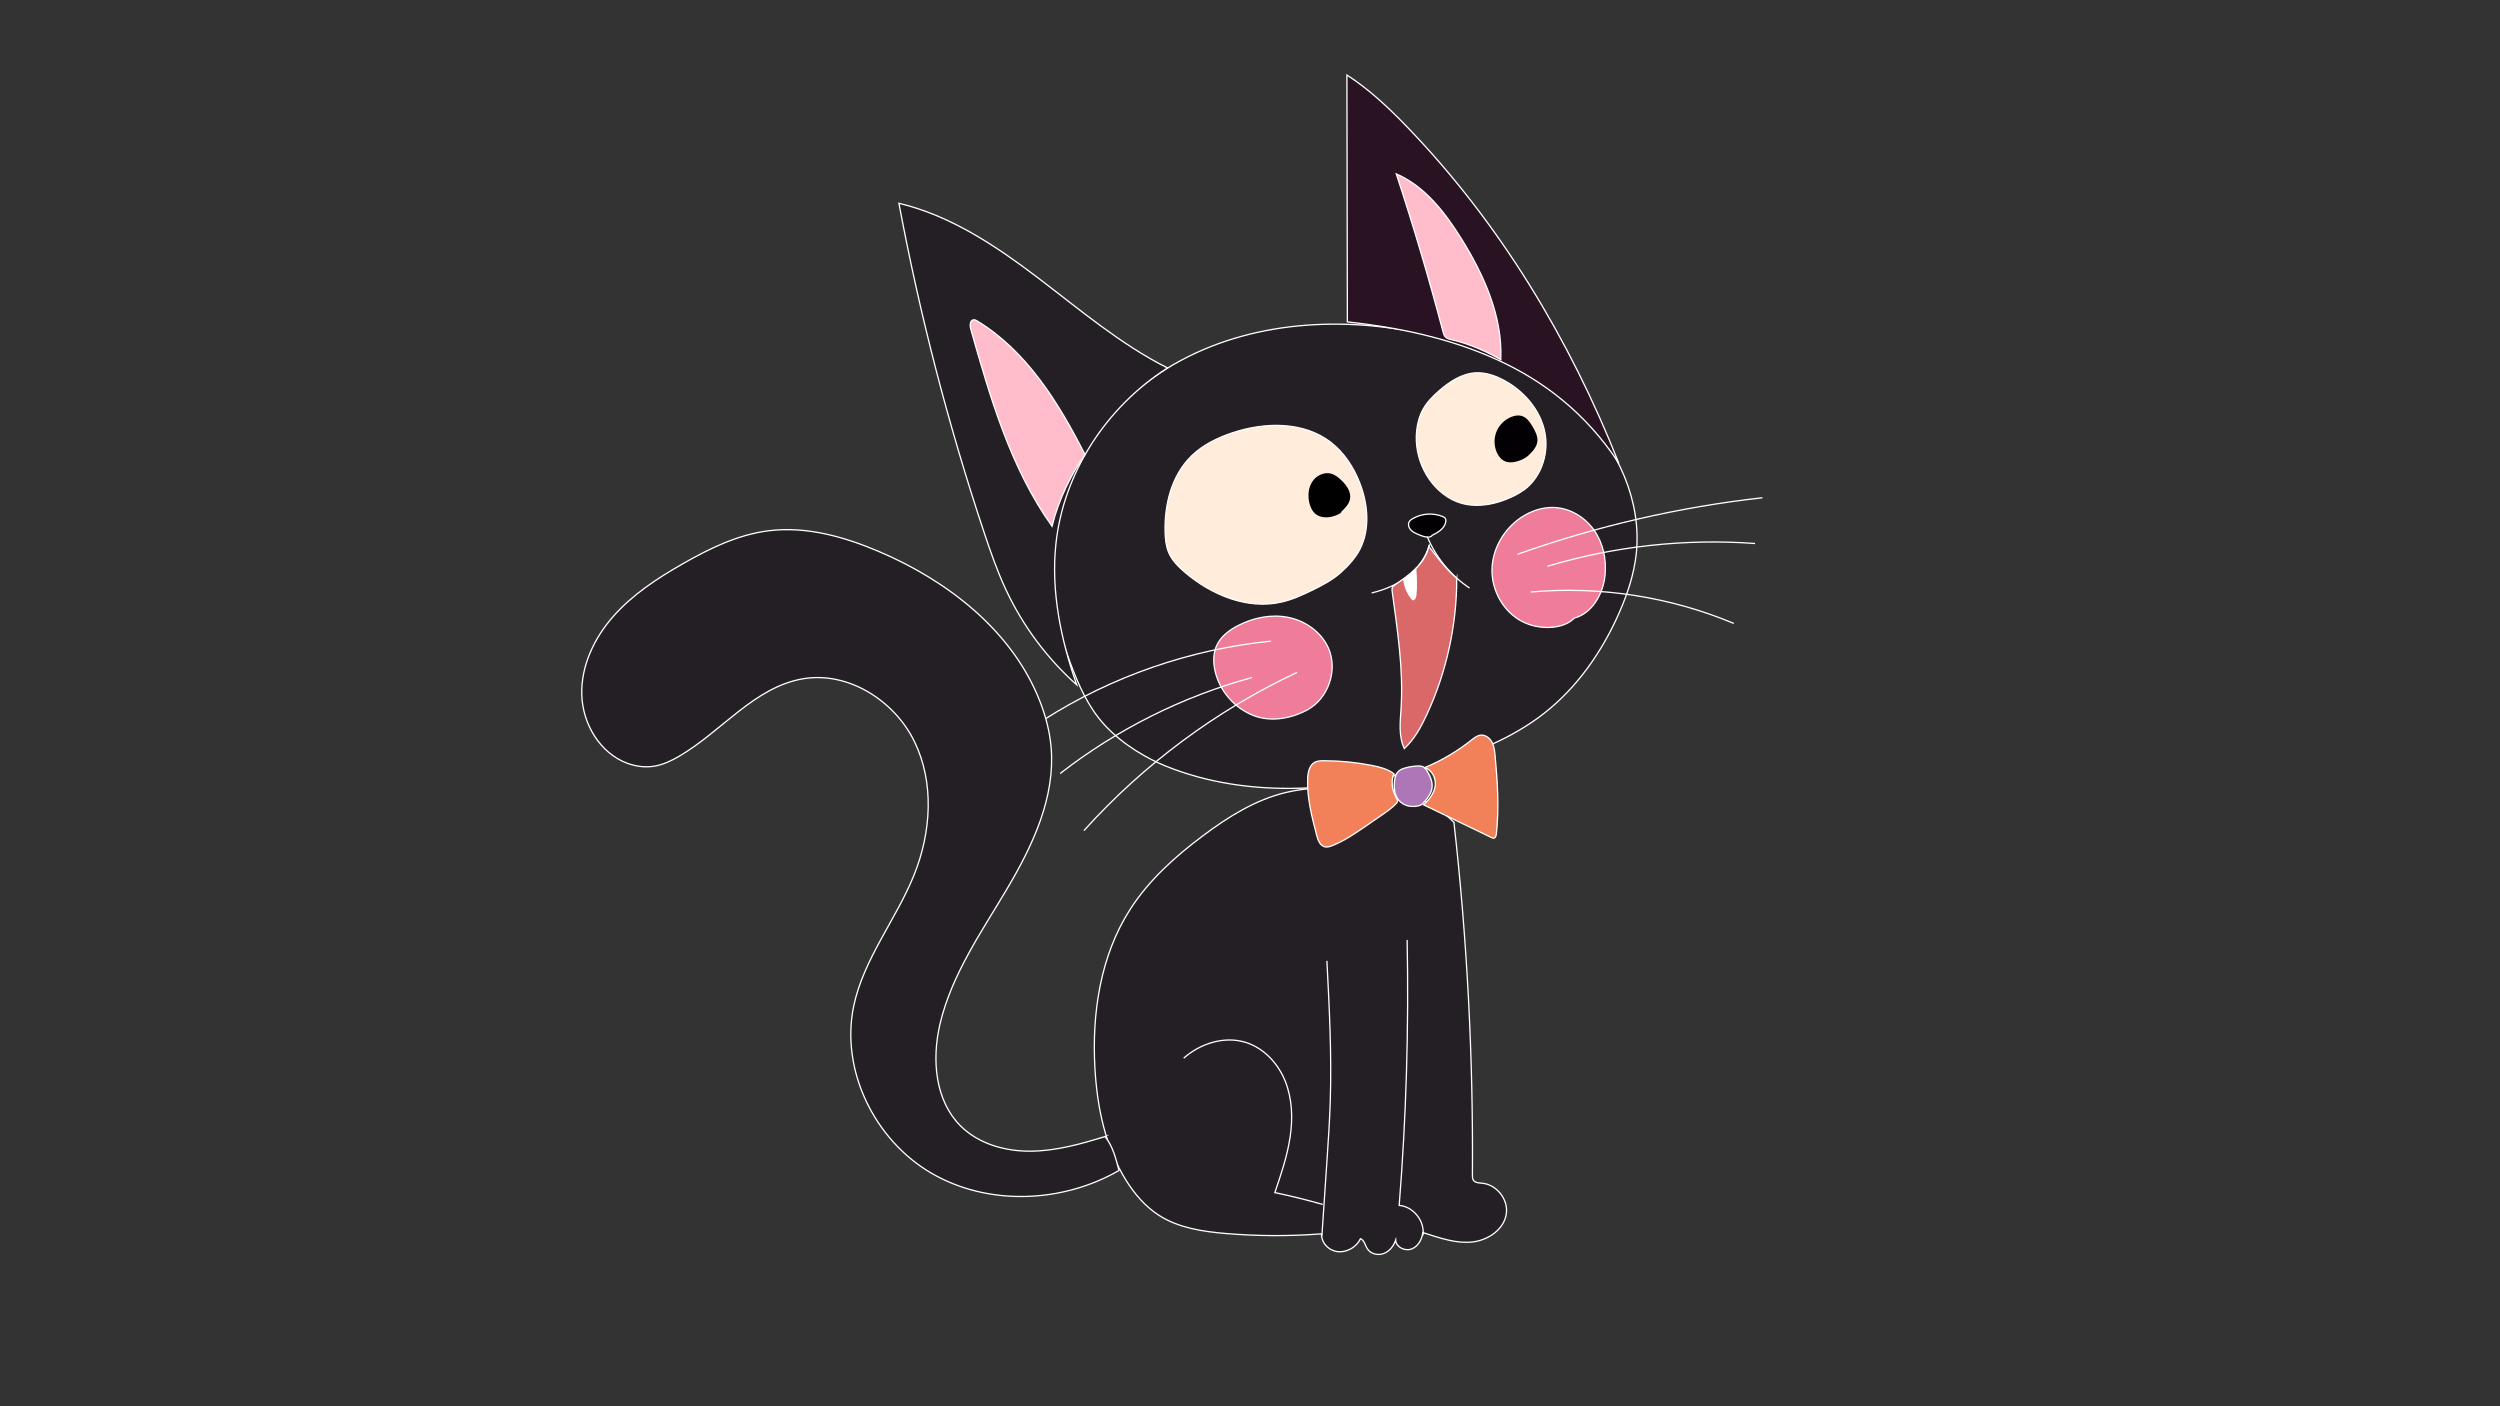<?xml version="1.0" encoding="UTF-8"?>
<svg id="Layer_1" data-name="Layer 1" xmlns="http://www.w3.org/2000/svg" viewBox="0 0 1920 1080">
  <rect x="0" y="0" width="1920" height="1080" fill="#333333" stroke="none"/>
  <defs>
    <style>
      .cls-1 {
        fill: #ffecdb;
      }

      .cls-1, .cls-2, .cls-3, .cls-4, .cls-5, .cls-6, .cls-7, .cls-8, .cls-9, .cls-10, .cls-11 {
        stroke: #fff;
        stroke-miterlimit: 10;
      }

      .cls-2 {
        fill: #ef7c99;
      }

      .cls-3 {
        fill: none;
      }

      .cls-4, .cls-12 {
        fill: #020003;
      }

      .cls-5 {
        fill: #ffbdcc;
      }

      .cls-6 {
        fill: #f28159;
      }

      .cls-7 {
        fill: #291222;
      }

      .cls-8 {
        fill: #241f25;
      }

      .cls-9 {
        fill: #ad76b7;
      }

      .cls-10 {
        fill: #fff;
      }

      .cls-12, .cls-13 {
        stroke-width: 0px;
      }

      .cls-13 {
        fill: #010000;
      }

      .cls-11 {
        fill: #da6868;
      }
    </style>
  </defs>
  <path class="cls-8" d="m894.74,588.14c65.31,26.51,139.88,19.65,207.4-.58,29.77-8.91,59.25-20.58,83.72-39.73,25.56-20.01,44.63-47.51,57.69-77.23,6.27-14.26,11.26-29.22,13.02-44.7,4.65-40.84-14.19-82.09-43.63-110.78-29.44-28.68-68.39-45.95-108.23-56.03-65.76-16.63-138.3-14.23-198.05,17.86-59.76,32.09-103.69,96.99-100.26,164.74,1.17,23.17,7.57,45.79,15.63,67.54,6.3,16.99,13.85,33.93,26.08,47.29,14.4,15.74,33.68,26.35,46.64,31.61Z"/>
  <path class="cls-7" d="m1243.11,355.44c-37.6-95.02-91.38-184.22-162.29-257.81-14.2-14.74-29.17-28.92-46.39-39.99.12,63.18.23,126.36.35,189.54,39.1,4.28,78.11,12.44,113.97,28.61,35.86,16.16,68.55,40.72,94.35,79.65Z"/>
  <path class="cls-5" d="m1152.6,276.21c1.48-33.08-12.84-64.88-30.34-92.98-12.61-20.25-28.05-40.19-49.92-49.69,13.17,39.93,25.12,80.27,35.82,120.93.44,1.68.94,3.46,2.23,4.62,1.19,1.07,2.84,1.43,4.4,1.79,14.21,3.23,27.72,9.53,37.81,15.33Z"/>
  <path class="cls-8" d="m896.61,282.57c-36.23-18.26-67.43-44.88-99.74-69.41-32.31-24.54-67.03-47.64-106.5-57.04,16.04,85.68,37.93,170.27,65.48,252.97,4.94,14.84,10.08,29.65,16.71,43.82,12.94,27.68,31.55,52.7,54.35,73.05-12.14-34.73-19.85-71.72-15.97-108.3,5.75-54.13,38.27-104.75,85.67-135.08Z"/>
  <path class="cls-5" d="m833.26,349.12c-20.15-39.65-44.64-79.38-82.62-102.52-.89-.54-1.87-1.1-2.91-.99-2.87.28-2.95,4.45-2.16,7.23,15,52.75,30.55,106.66,62.39,151.31,5.12-20.73,14.91-40.28,25.3-55.02Z"/>
  <path class="cls-1" d="m1167.97,377.89c14.94-9.16,21.9-28.6,18.48-45.79-3.42-17.19-15.98-31.73-31.42-40.01-6.61-3.54-13.98-6.1-21.47-5.76-10.67.49-20.21,6.74-28.26,13.75-4.74,4.13-9.24,8.67-12.31,14.15-2.84,5.07-4.37,10.81-4.99,16.58-2.25,20.91,8.52,43.1,27.18,52.82,18.66,9.72,40.91,1.54,52.79-5.75Z"/>
  <path class="cls-1" d="m1044.49,421.68c7.77-15.43,6.15-34.19-.04-50.32-4.71-12.29-12.12-23.8-22.57-31.8-20.89-15.99-50.51-15.47-75.47-7.13-11.47,3.83-22.64,9.28-31.3,17.71-15.27,14.87-20.93,37.39-20.3,58.68.16,5.29.68,10.68,2.77,15.55,2.59,6.02,7.38,10.8,12.35,15.06,20.38,17.44,47.94,28.9,74.1,22.98,8.41-1.9,16.32-5.5,24.06-9.29,7.46-3.65,14.9-7.56,21.15-13.02,6.25-5.47,12.11-12.2,15.24-18.42Z"/>
  <path class="cls-12" d="m1173.57,350.03c3.22-3.08,6.63-6.55,7.13-10.97.44-3.93-1.53-7.69-3.51-11.1-2.05-3.54-4.53-7.3-8.44-8.5-2.52-.77-5.27-.33-7.73.6-5.16,1.95-9.46,6.08-11.61,11.17s-2.12,11.05.08,16.11c1.33,3.05,3.56,5.89,6.67,7.07,1.84.7,3.87.78,5.83.55,5.3-.6,10.17-3.56,11.59-4.93Z"/>
  <path class="cls-13" d="m1030.27,392.84c2.91-2.76,5.91-5.86,6.58-9.81.9-5.31-2.69-10.32-6.56-14.07-2.3-2.23-4.89-4.34-7.98-5.19-5.3-1.45-11.19,1.34-14.29,5.88-3.1,4.54-3.69,10.45-2.6,15.84.74,3.65,2.33,7.32,5.33,9.53,3.25,2.4,7.66,2.69,11.62,1.9,4.1-.82,8.29-3.04,7.9-4.08Z"/>
  <path class="cls-4" d="m1099.93,411.12c4.41-2.16,9.13-5.05,10.3-9.82.29-1.16.3-2.5-.46-3.43-.49-.6-1.22-.95-1.95-1.23-7.29-2.92-15.89-2.32-22.7,1.58-1.12.64-2.23,1.4-2.85,2.53-1.09,1.98-.32,4.58,1.22,6.24,1.54,1.66,3.69,2.6,5.77,3.5,3.94,1.69,8.91,3.26,10.67.63Z"/>
  <path class="cls-3" d="m1096.13,412.14c6.62,15.97,18.07,29.89,32.47,39.47"/>
  <path class="cls-3" d="m1097.91,418.08c-2.6,9.83-8.96,18.44-16.98,24.69-8.02,6.25-17.63,10.25-27.51,12.63"/>
  <path class="cls-11" d="m1118.78,444.19c.04,36.05-7.89,72.08-23.06,104.78-4.4,9.47-9.53,18.86-17.22,25.93-4.49-9.53-3.13-20.62-2.47-31.14,1.87-29.92-2.81-59.8-6.83-89.5-.14-1.06-.28-2.2.19-3.16.4-.84,1.19-1.41,1.95-1.95,5.51-3.88,11.15-7.65,15.94-12.39,4.79-4.74,8.74-10.59,10.02-17.21,6.99,9.34,14.33,18.42,21.48,24.65Z"/>
  <path class="cls-10" d="m1087.27,436.73c.41,6.74.81,13.51.1,20.22-.17,1.58-.82,3.57-2.41,3.64-3.71-4.24-6.12-9.6-6.84-15.19,3.05-2.09,5.7-4.77,9.15-8.67Z"/>
  <path class="cls-2" d="m1208.88,474.77c13.99-3.69,22.37-18.7,23.8-33.1,1.19-12.03-1.49-24.59-8.43-34.49-6.94-9.89-18.31-16.83-30.39-17.41-8.93-.43-17.83,2.55-25.3,7.45-13.41,8.79-22.45,24.23-22.71,40.27-.25,16.03,8.67,32.09,22.82,39.63,14.16,7.53,32.97,5.72,40.2-2.35Z"/>
  <path class="cls-2" d="m1004.04,545.19c16.19-8.77,23.65-30.76,16.13-47.57-5.44-12.16-17.49-20.72-30.54-23.41s-26.86.09-38.7,6.18c-6.81,3.5-13.33,8.38-16.52,15.35-2.75,6.03-2.7,13.03-1.25,19.5,3.46,15.38,14.97,28.7,29.69,34.35,14.72,5.65,30.7,1.29,41.18-4.39Z"/>
  <path class="cls-3" d="m1165.44,425.69c60.76-21.63,124.01-36.23,188.1-43.42"/>
  <path class="cls-3" d="m1188.35,434.92c51.54-15.46,105.9-21.42,159.56-17.51"/>
  <path class="cls-3" d="m1175.61,454.67c52.91-4.76,106.94,3.6,155.94,24.13"/>
  <path class="cls-3" d="m976.04,492.41c-61.81,6.15-122.1,27.03-174.46,60.43"/>
  <path class="cls-3" d="m961.56,520.34c-53.34,14.56-103.75,39.77-147.39,73.73"/>
  <path class="cls-3" d="m996.02,516.44c-61.86,29.09-117.82,70.64-163.55,121.44"/>
  <path class="cls-8" d="m1116.63,631.64c10.13,89.91,14.87,180.43,14.18,270.9-.01,1.31,0,2.7.7,3.81,1.34,2.12,4.34,2.14,6.84,2.37,10.95,1.02,19.89,12.12,18.56,23.03-1.48,12.15-13.75,20.67-25.9,22.06-12.16,1.4-24.21-2.63-38.29-7.22-.65,5.35-3.66,10.78-8.71,12.65s-11.82-1.41-12.15-6.79c-1.52,4.45-4.68,8.53-9.07,10.22-4.39,1.69-9.99.46-12.58-3.47-1.79-2.72-2.34-6.67-5.36-7.91-2.82,5.94-9.2,10.01-15.77,10.08-6.9.06-14.16-5.38-14.19-13.77-24.42,1.88-48.98,1.79-73.39-.26-17.85-1.5-36.24-4.26-51.33-13.91-10.53-6.73-18.85-16.48-25.45-27.09-15.95-25.67-22.19-56.29-23.85-86.46-2.32-42.17,4.32-86.1,27.16-121.62,14.42-22.44,34.64-40.57,56-56.55,19.27-14.41,40.17-27.51,63.57-33.09,15.42-3.68,31.43-3.96,47.29-3.91,14.08.05,28.33.37,41.92,4.06,16.04,4.35,30.77,13.43,39.83,22.86Z"/>
  <path class="cls-8" d="m848.74,872.9c-18.7,5.71-37.8,11.09-57.36,11.21-19.55.12-39.89-5.63-53.72-19.45-19.59-19.59-22.08-50.99-15.8-77.97,8.79-37.77,31.6-70.43,51.38-103.78,19.79-33.35,37.41-70.59,33.99-109.22-1.06-12.05-4.18-23.87-8.59-35.14-21.09-53.92-70.6-92.46-123.89-115.1-26.68-11.33-55.71-19.45-84.47-15.82-23.73,2.99-45.75,13.77-66.5,25.68-19.26,11.05-38.14,23.43-52.81,40.1-14.67,16.67-24.87,38.2-24.15,60.39.72,22.19,13.96,44.53,34.75,52.31,6.47,2.42,13.53,3.41,20.36,2.39,6.97-1.04,13.47-4.11,19.55-7.65,32.69-19.05,57.99-53.29,95.31-59.57,34.62-5.83,70.17,16.73,85.53,48.3s12.83,69.71-.27,102.28c-13.81,34.34-38.66,64.31-46.34,100.52-10.46,49.3,15.88,103,59.37,128.47,43.48,25.47,100.62,23.25,144.28-1.92-2.38-9.36-4.75-18.72-10.64-26.02Z"/>
  <path class="cls-9" d="m1092.61,617.28c3.24-3.64,6.63-7.61,7.19-12.45.49-4.25-1.32-8.41-3.46-12.12-.81-1.41-1.74-2.86-3.16-3.66-1.47-.83-3.25-.86-4.94-.76-2.99.17-5.96.66-8.85,1.45-1.85.51-3.72,1.17-5.15,2.44-2.51,2.23-3.18,5.86-3.37,9.22-.19,3.39-.03,6.91,1.37,10.01,1.76,3.91,5.51,6.86,9.73,7.65,4.22.79,9.18-.13,10.65-1.78Z"/>
  <path class="cls-6" d="m1094.16,589.54c12.86-5.34,24.98-12.48,35.89-21.14,2.14-1.69,4.4-3.52,7.11-3.8,3.57-.37,6.93,2.17,8.64,5.33,1.7,3.16,2.09,6.84,2.43,10.41,1.89,19.96,3.14,40.11.99,60.05-.16,1.45-.73,3.3-2.2,3.34-.49.01-.96-.2-1.4-.42-17.42-8.39-34.83-16.79-52.25-25.18,4.26-3.99,8.13-8.88,8.9-14.66.77-5.78-2.63-12.41-8.11-13.94Z"/>
  <path class="cls-6" d="m1070.52,594.24c-4.9-3.7-11.06-5.25-17.09-6.42-12.11-2.36-24.44-3.56-36.77-3.57-2.3,0-4.7.06-6.75,1.11-4.31,2.22-5.45,7.81-5.63,12.66-.53,14.72,3.22,29.22,6.93,43.47.97,3.71,2.56,8.05,6.3,8.89,1.88.42,3.82-.21,5.61-.91,9.17-3.59,17.37-9.23,25.48-14.81,4.09-2.82,8.18-5.63,12.26-8.45,4-2.76,8.03-5.54,11.38-9.05.49-.51.99-1.09,1.08-1.79.11-.84-.38-1.62-.81-2.35-3.51-5.94-4.41-13.36-2-18.78Z"/>
  <path class="cls-3" d="m1080.68,721.86c1.34,68.01-.7,136.08-6.11,203.89,10.95.88,19.9,12.17,18.24,23.04"/>
  <path class="cls-3" d="m1019.06,737.95c1.85,35.71,3.71,71.47,2.6,107.2-.49,15.72-1.55,31.42-2.61,47.12-1.28,18.97-2.56,37.95-3.84,56.92"/>
  <path class="cls-3" d="m909.07,812.7c12.75-11.32,31.09-17.19,47.39-12.21,14.04,4.28,25.03,16.08,30.53,29.69,5.5,13.61,5.98,28.83,3.78,43.34-2.2,14.51-6.95,28.49-11.69,42.39,12.38,2.6,24.66,5.64,36.82,9.12"/>
</svg>